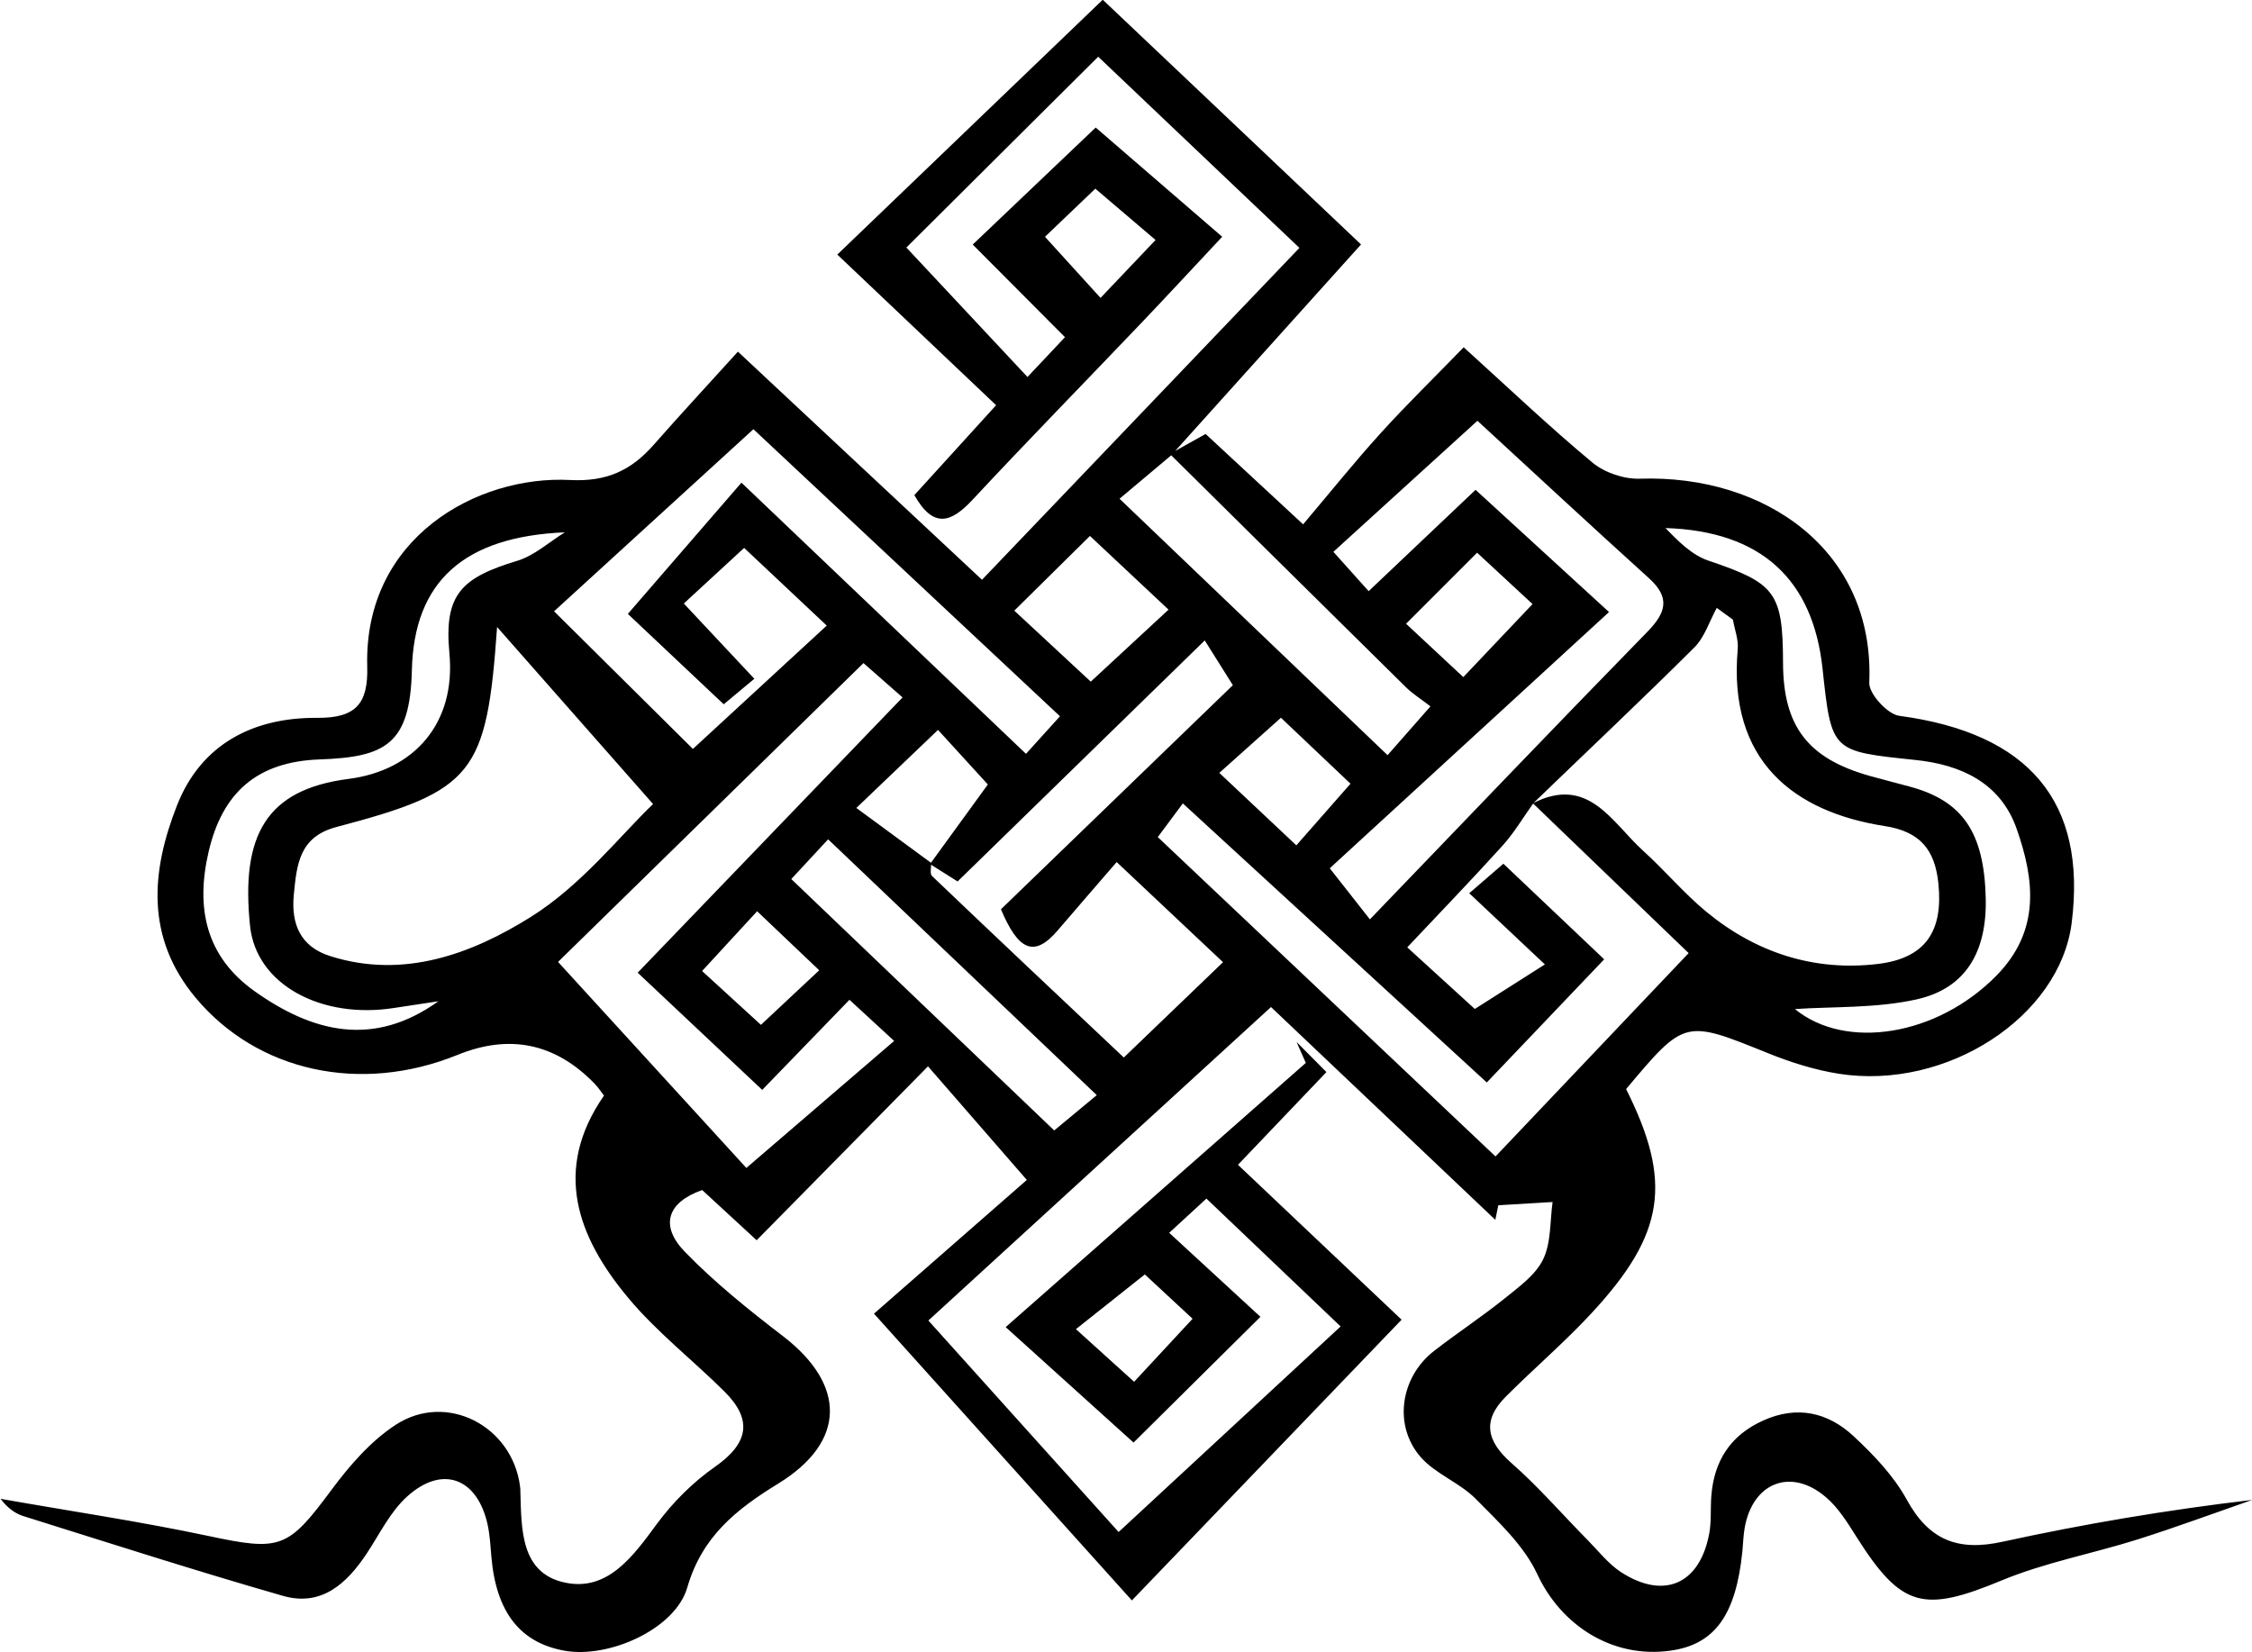 <?xml version="1.0" encoding="UTF-8"?>
<svg id="Layer_1" data-name="Layer 1" xmlns="http://www.w3.org/2000/svg" viewBox="0 0 242.65 178.02">
  <defs>
    <style>
      .cls-1 {
        stroke-width: 0px;
      }
    </style>
  </defs>
  <path class="cls-1" d="m126.02,48.93c1.15-.64,2.3-1.28,3.88-2.17,3,2.78,6.12,5.68,10.51,9.74,2.8-3.31,5.47-6.64,8.33-9.8,2.79-3.08,5.77-5.98,8.97-9.28,4.77,4.32,9.19,8.53,13.88,12.43,1.3,1.08,3.4,1.79,5.1,1.73,13.47-.45,25.33,7.7,24.72,21.98-.05,1.19,1.96,3.4,3.23,3.57,13.97,1.87,20.23,9.24,18.58,22.32-1.28,10.11-13.46,18.07-25.09,16.25-2.6-.41-5.19-1.23-7.64-2.22-8.96-3.62-8.94-3.68-15.28,3.87,5,9.98,4.21,15.58-3.69,24.11-2.93,3.17-6.24,5.99-9.29,9.05-2.56,2.57-2.04,4.8.64,7.15,2.92,2.56,5.48,5.54,8.22,8.31,1.16,1.18,2.21,2.54,3.57,3.43,4.64,3.01,8.5,1.29,9.51-4.17.24-1.3.12-2.66.22-3.98.28-3.81,2.04-6.59,5.6-8.19,3.64-1.64,6.96-.88,9.72,1.68,2.17,2.02,4.33,4.28,5.74,6.85,2.39,4.37,5.51,5.59,10.31,4.54,8.83-1.93,17.75-3.43,26.91-4.51-4.11,1.43-8.18,2.94-12.32,4.25-4.87,1.54-9.97,2.48-14.66,4.42-8.43,3.5-10.8,2.98-15.64-4.66-.97-1.54-1.97-3.17-3.33-4.32-3.76-3.21-7.9-1.55-8.74,3.36-.14.82-.16,1.66-.24,2.49-.7,6.88-2.98,10.03-7.73,10.7-6.28.89-11.82-2.74-14.37-8.24-1.43-3.08-4.18-5.63-6.64-8.12-1.72-1.74-4.3-2.66-5.9-4.47-3-3.4-2.22-8.62,1.39-11.44,2.49-1.94,5.15-3.68,7.61-5.66,1.55-1.25,3.35-2.54,4.17-4.23.87-1.8.73-4.1,1.02-6.18-1.95.12-3.9.24-5.85.35-.11.52-.22,1.04-.32,1.57-8.41-7.98-16.83-15.97-24.17-22.93-12.53,11.46-24.99,22.86-36.92,33.78,7.52,8.36,14.18,15.76,20.5,22.79,8.41-7.79,15.93-14.75,23.92-22.15-5.16-4.91-9.66-9.21-14.46-13.78-1.31,1.21-2.46,2.26-4.01,3.69,3.38,3.11,6.52,6,9.83,9.05-4.64,4.6-8.95,8.87-13.67,13.55-4.22-3.81-8.49-7.66-13.78-12.44,10.94-9.64,21.64-19.05,32.34-28.47-.33-.75-.67-1.51-1-2.26.99,1,1.98,2,3.22,3.25-3.41,3.57-6.25,6.55-9.53,9.99,5.81,5.5,11.44,10.83,17.63,16.69-9.55,9.95-18.95,19.73-29.06,30.25-9.13-10.15-18.09-20.12-27.79-30.9,4.55-3.98,10.67-9.34,16.47-14.41-4.04-4.64-7.16-8.23-10.65-12.24-6.48,6.58-12.37,12.55-18.46,18.74-2.07-1.91-3.88-3.58-5.87-5.41-3.82,1.34-4.56,3.88-1.87,6.65,3.22,3.32,6.88,6.26,10.56,9.08,6.81,5.22,6.87,11.37-.48,15.89-4.56,2.8-8.23,5.72-9.82,11.22-1.29,4.45-8.41,7.65-13.21,6.8-4.79-.85-7.37-4.15-7.89-10.08-.1-1.16-.16-2.33-.4-3.47-1.1-5.07-4.89-6.51-8.69-3.06-1.79,1.62-2.93,3.98-4.29,6.05-2.16,3.29-4.9,5.84-9.07,4.65-9.38-2.69-18.67-5.68-27.99-8.6-.92-.29-1.73-.91-2.45-1.86,7.46,1.32,14.97,2.43,22.38,4,7.75,1.65,8.57,1.39,13.23-4.9,1.95-2.63,4.23-5.28,6.93-7.05,5.51-3.63,12.64.11,13.44,6.66.02.17.03.33.03.5.12,4.06,0,8.84,4.86,9.83,4.58.94,7.3-2.87,9.86-6.35,1.72-2.33,3.88-4.48,6.25-6.14,3.59-2.51,4.11-5.04,1.02-8.11-3.42-3.4-7.29-6.4-10.36-10.08-5.49-6.57-8.18-13.8-2.62-21.81-.4-.51-.66-.93-1-1.27q-6.34-6.55-14.79-3.11c-10.48,4.25-21.57,1.78-28.2-6.15-5.43-6.49-4.81-13.63-2.02-20.73,2.6-6.63,8.24-9.49,15.09-9.44,4.15.03,5.52-1.48,5.41-5.52-.39-13.9,11.86-20.63,21.84-20.11,4,.21,6.63-1.06,9.05-3.82,2.85-3.24,5.79-6.41,9.05-10.01,9.16,8.56,17.63,16.48,26.3,24.58,11.35-11.87,22.57-23.6,34.2-35.76-7.42-7.05-14.6-13.87-21.68-20.6-7.01,6.97-13.89,13.81-20.67,20.56,4.07,4.35,8.34,8.92,13.05,13.95,1.58-1.68,2.78-2.95,4.04-4.29-3.4-3.41-6.51-6.54-9.94-9.98,4.45-4.24,8.64-8.23,13.25-12.61,4.45,3.84,8.8,7.6,13.63,11.77-3.01,3.21-5.78,6.21-8.6,9.17-6.09,6.39-12.27,12.7-18.29,19.16-2.31,2.48-4.21,3.16-6.28-.49,2.79-3.07,5.65-6.22,8.81-9.69-5.87-5.56-11.51-10.91-17.11-16.23,9.53-9.15,18.84-18.09,28.6-27.46,8.44,8,18.04,17.08,27.83,26.37-6.96,7.73-13.69,15.21-20.43,22.7-1.8,1.52-3.61,3.04-5.59,4.7,9.88,9.45,19.3,18.47,28.88,27.63,1.64-1.87,2.92-3.32,4.62-5.26-1.05-.81-1.9-1.34-2.6-2.02-8.51-8.38-16.99-16.79-25.48-25.18Zm-25.8,44.16c2.07-2.85,4.14-5.69,6.22-8.56-1.82-1.99-3.58-3.92-5.37-5.88-2.98,2.85-5.59,5.34-8.8,8.41,2.93,2.16,5.5,4.04,8.06,5.92.02.48-.16,1.17.09,1.41,6.96,6.64,13.95,13.23,20.67,19.56,3.75-3.6,7.18-6.9,10.69-10.27-3.63-3.42-7.11-6.7-11.46-10.79-2.25,2.61-4.32,4.98-6.36,7.37-2.58,3.02-4.27,2.07-6.11-2.28,8.37-8.08,16.94-16.36,24.99-24.15-1-1.59-1.96-3.12-3.03-4.82-9.18,8.95-17.84,17.4-26.63,25.97-.84-.53-1.91-1.21-2.98-1.88Zm64.95-6.54c6-3.06,8.52,2.09,11.87,5.12,2.34,2.11,4.38,4.57,6.81,6.57,5.34,4.41,11.61,6.45,18.48,5.63,5.19-.62,7.05-3.58,6.53-8.66-.37-3.64-1.96-5.61-5.79-6.2-9.76-1.52-16.91-7-15.83-19.07.09-1.03-.34-2.12-.52-3.17-.58-.42-1.16-.85-1.74-1.27-.79,1.44-1.31,3.16-2.42,4.27-5.7,5.67-11.56,11.19-17.33,16.76-1.11,1.55-2.08,3.21-3.35,4.61-3.3,3.65-6.72,7.19-10.25,10.94,3.04,2.78,5.7,5.2,7.28,6.64,2.75-1.75,5.09-3.24,7.55-4.8-2.92-2.75-5.29-4.98-8.15-7.67,1.42-1.23,2.4-2.08,3.68-3.18,3.74,3.55,7.34,6.96,10.86,10.3-4.27,4.48-8.35,8.76-12.65,13.27-10.97-10.07-21.71-19.93-32.75-30.07-1.07,1.44-1.89,2.54-2.7,3.63,12.31,11.65,24.24,22.93,36.39,34.41,7.01-7.38,13.62-14.34,20.81-21.91-5.82-5.59-11.31-10.88-16.8-16.16Zm-94.8.09c-6.05-6.87-11.32-12.85-16.81-19.08-1.11,15.86-2.53,17.66-17.3,21.55-4.02,1.06-4.28,4.03-4.6,7.27-.32,3.24.75,5.64,3.91,6.64,7.92,2.52,15.28-.25,21.6-4.2,5.51-3.44,9.75-8.9,13.2-12.18Zm9.82-27.61c-2.13,1.96-4.23,3.9-6.51,6,2.72,2.9,5.05,5.39,7.6,8.11-1.4,1.17-2.47,2.05-3.3,2.75-3.93-3.7-7.52-7.09-10.33-9.74,4.17-4.82,8.13-9.39,12.24-14.14,10.53,10.03,20.49,19.53,30.66,29.22,1.33-1.47,2.39-2.64,3.66-4.05-11.52-10.79-22.78-21.33-33.03-30.93-7.32,6.69-14.37,13.13-21.48,19.62,5.32,5.27,10.25,10.15,14.96,14.83,4.74-4.37,9.44-8.7,14.42-13.29-3.24-3.04-5.87-5.52-8.91-8.38Zm16.15,53.13c-2.09-1.93-3.28-3.02-4.81-4.43-3.16,3.26-6.14,6.34-9.4,9.71-4.46-4.19-8.76-8.24-13.42-12.63,9.61-9.98,18.97-19.71,28.54-29.66-1.89-1.66-3.32-2.91-4.21-3.7-11.5,11.25-22.65,22.16-32.91,32.2,7.09,7.76,14.11,15.43,20.29,22.2,5.43-4.67,10.44-8.98,15.93-13.69Zm51.27-13.1c10.49-10.9,20.14-21,29.9-30.99,2.02-2.07,2.48-3.68.15-5.78-6.53-5.9-12.97-11.9-18.47-16.95-5.28,4.8-10.36,9.43-15.52,14.12,1.26,1.4,2.46,2.74,3.8,4.24,4.05-3.83,7.72-7.31,11.52-10.92,4.62,4.23,8.84,8.1,14.38,13.17-10.5,9.63-20.4,18.71-30.09,27.61,1.78,2.27,2.9,3.69,4.33,5.51Zm45.78,9.66c5.45,4.48,15.32,2.94,21.74-3.61,4.72-4.82,4.11-10.27,2.16-15.81-1.76-5-6.07-6.91-10.91-7.41-9.02-.95-9.04-.83-10-9.82-1.03-9.62-6.59-14.84-16.92-15.17,1.36,1.42,2.84,2.91,4.62,3.51,7.2,2.43,8.02,3.41,8.04,10.99.01,6.85,2.66,10.32,9.32,12.2,1.44.4,2.89.77,4.33,1.16,5.7,1.53,8.02,4.93,8.19,12.01.14,5.78-2.14,9.74-7.46,10.92-4.37.97-9.01.76-13.11,1.04Zm-146.16-.83c-1.59.24-3.17.47-4.76.72-7.8,1.23-14.88-2.48-15.53-8.86-1-9.74,1.73-14.68,10.62-15.82,7.03-.9,11.59-5.96,10.86-13.57-.6-6.34,1.33-8.12,7.31-9.93,1.85-.56,3.43-2.02,5.13-3.07-10.84.46-16.25,5.27-16.48,14.84-.19,8-2.83,9.38-9.93,9.63-6.81.24-10.5,3.63-11.97,9.94-1.41,6.05-.33,11.29,4.97,15.05,6.21,4.4,12.76,6.1,19.77,1.08Zm70.95,10.12c-9.91-9.43-19.34-18.41-28.95-27.57-1.49,1.6-2.58,2.78-3.97,4.28,9.65,9.23,19.06,18.22,28.33,27.09,1.64-1.36,2.77-2.3,4.59-3.81Zm-.74-60.26c-2.93,2.89-5.38,5.32-8.15,8.05,2.86,2.66,5.7,5.29,8.24,7.65,3.07-2.84,5.59-5.18,8.38-7.76-2.9-2.72-5.62-5.27-8.47-7.94Zm28.08,26.7c-2.56-2.42-5.15-4.87-7.5-7.11-2.33,2.09-4.37,3.91-6.64,5.94,2.83,2.66,5.33,5.01,8.3,7.81,1.99-2.27,3.8-4.32,5.84-6.65Zm13.63-24.89c-2.79,2.79-5.18,5.18-7.65,7.65,2.14,1.99,4.03,3.75,6.17,5.75,2.57-2.71,4.88-5.15,7.46-7.87-2.09-1.93-3.86-3.57-5.97-5.53Zm-83.5,45.07c2.4,2.2,4.4,4.03,6.34,5.8,2.28-2.13,4.17-3.9,6.28-5.88-2.33-2.22-4.43-4.21-6.69-6.36-1.98,2.15-3.74,4.06-5.94,6.45Zm47.71,32.69c-2.75,2.19-4.99,3.97-7.43,5.9,2.34,2.12,4.14,3.74,6.27,5.67,2.19-2.36,4.14-4.47,6.3-6.79-1.85-1.72-3.63-3.37-5.14-4.77Zm-10.76-111.8c1.99,2.19,3.89,4.28,5.98,6.58,1.94-2.04,3.84-4.04,5.93-6.24-2.28-1.94-4.25-3.62-6.49-5.53-1.99,1.9-3.77,3.6-5.43,5.19Z"/>
</svg>